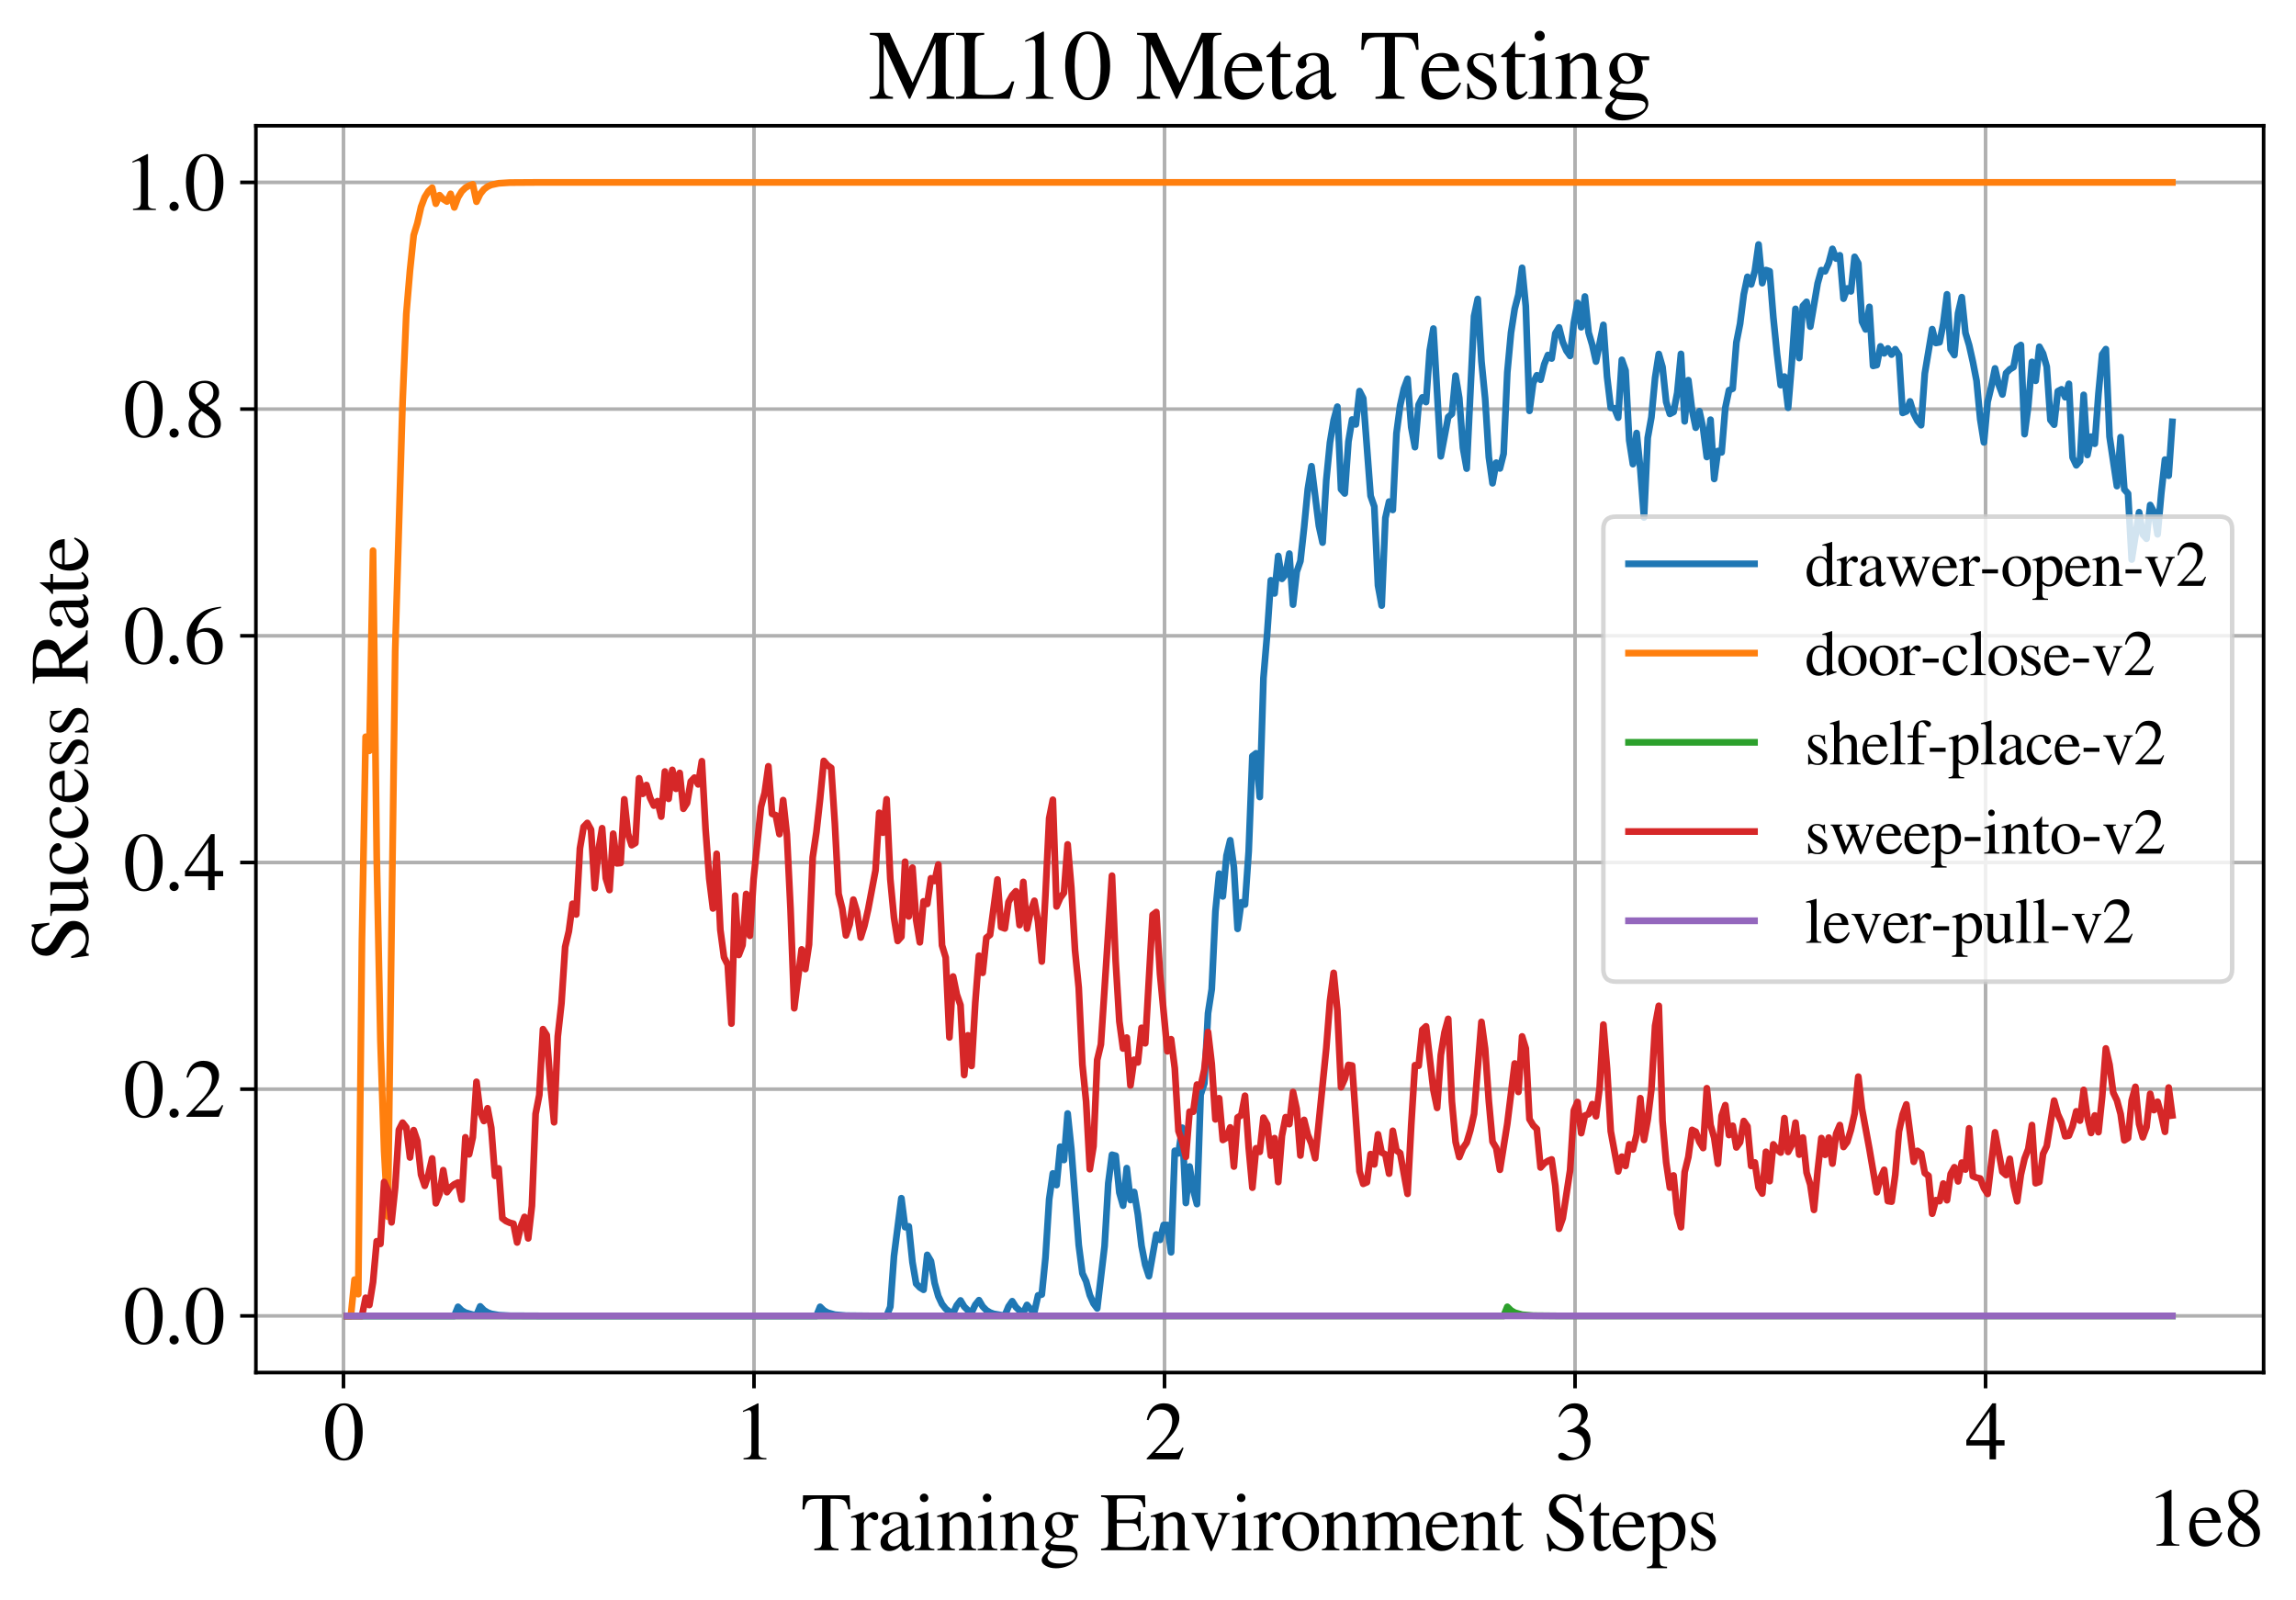 <?xml version="1.0" encoding="utf-8" standalone="no"?>
<!DOCTYPE svg PUBLIC "-//W3C//DTD SVG 1.1//EN"
  "http://www.w3.org/Graphics/SVG/1.1/DTD/svg11.dtd">
<svg xmlns:xlink="http://www.w3.org/1999/xlink" width="510.5pt" height="355.769pt" viewBox="0 0 510.5 355.769" xmlns="http://www.w3.org/2000/svg" version="1.1">
 <defs>
  <style type="text/css">*{stroke-linejoin: round; stroke-linecap: butt}</style>
 </defs>
 <g id="figure_1">
  <g id="patch_1">
   <path d="M 0 355.769 
L 510.5 355.769 
L 510.5 0 
L 0 0 
z
" style="fill: #ffffff"/>
  </g>
  <g id="axes_1">
   <g id="patch_2">
    <path d="M 56.9 305.152 
L 503.3 305.152 
L 503.3 27.952 
L 56.9 27.952 
z
" style="fill: #ffffff"/>
   </g>
   <g id="matplotlib.axis_1">
    <g id="xtick_1">
     <g id="line2d_1">
      <path d="M 76.369 305.152 
L 76.369 27.952 
" clip-path="url(#pf0a6e6773b)" style="fill: none; stroke: #b0b0b0; stroke-width: 0.8; stroke-linecap: square"/>
     </g>
     <g id="line2d_2">
      <defs>
       <path id="m7057f38f71" d="M 0 0 
L 0 3.5 
" style="stroke: #000000; stroke-width: 0.8"/>
      </defs>
      <g>
       <use xlink:href="#m7057f38f71" x="76.369" y="305.152" style="stroke: #000000; stroke-width: 0.8"/>
      </g>
     </g>
     <g id="text_1">
      <!-- 0 -->
      <g transform="translate(71.869 324.446)scale(0.18 -0.18)">
       <defs>
        <path id="STIXGeneral-Regular-30" d="M 3046 2112 
Q 3046 1683 2963 1302 
Q 2880 922 2717 602 
Q 2554 282 2266 96 
Q 1978 -90 1600 -90 
Q 1210 -90 915 108 
Q 621 307 461 640 
Q 301 973 227 1350 
Q 154 1728 154 2150 
Q 154 2746 301 3222 
Q 448 3699 790 4012 
Q 1133 4326 1626 4326 
Q 2253 4326 2649 3712 
Q 3046 3098 3046 2112 
z
M 2432 2080 
Q 2432 3091 2217 3625 
Q 2003 4160 1587 4160 
Q 1190 4160 979 3622 
Q 768 3085 768 2106 
Q 768 1120 979 598 
Q 1190 77 1600 77 
Q 2003 77 2217 598 
Q 2432 1120 2432 2080 
z
" transform="scale(0.016)"/>
       </defs>
       <use xlink:href="#STIXGeneral-Regular-30"/>
      </g>
     </g>
    </g>
    <g id="xtick_2">
     <g id="line2d_3">
      <path d="M 167.647 305.152 
L 167.647 27.952 
" clip-path="url(#pf0a6e6773b)" style="fill: none; stroke: #b0b0b0; stroke-width: 0.8; stroke-linecap: square"/>
     </g>
     <g id="line2d_4">
      <g>
       <use xlink:href="#m7057f38f71" x="167.647" y="305.152" style="stroke: #000000; stroke-width: 0.8"/>
      </g>
     </g>
     <g id="text_2">
      <!-- 1 -->
      <g transform="translate(163.147 324.446)scale(0.18 -0.18)">
       <defs>
        <path id="STIXGeneral-Regular-31" d="M 2522 0 
L 755 0 
L 755 96 
Q 1107 115 1235 227 
Q 1363 339 1363 608 
L 1363 3482 
Q 1363 3795 1171 3795 
Q 1082 3795 883 3718 
L 710 3654 
L 710 3744 
L 1856 4326 
L 1914 4307 
L 1914 486 
Q 1914 275 2042 185 
Q 2170 96 2522 96 
L 2522 0 
z
" transform="scale(0.016)"/>
       </defs>
       <use xlink:href="#STIXGeneral-Regular-31"/>
      </g>
     </g>
    </g>
    <g id="xtick_3">
     <g id="line2d_5">
      <path d="M 258.924 305.152 
L 258.924 27.952 
" clip-path="url(#pf0a6e6773b)" style="fill: none; stroke: #b0b0b0; stroke-width: 0.8; stroke-linecap: square"/>
     </g>
     <g id="line2d_6">
      <g>
       <use xlink:href="#m7057f38f71" x="258.924" y="305.152" style="stroke: #000000; stroke-width: 0.8"/>
      </g>
     </g>
     <g id="text_3">
      <!-- 2 -->
      <g transform="translate(254.424 324.446)scale(0.18 -0.18)">
       <defs>
        <path id="STIXGeneral-Regular-32" d="M 3034 877 
L 2688 0 
L 186 0 
L 186 77 
L 1325 1286 
Q 1773 1754 1965 2144 
Q 2157 2534 2157 2950 
Q 2157 3379 1920 3616 
Q 1683 3853 1267 3853 
Q 922 3853 720 3673 
Q 518 3494 326 3021 
L 192 3053 
Q 301 3648 630 3987 
Q 960 4326 1523 4326 
Q 2054 4326 2380 4006 
Q 2707 3686 2707 3200 
Q 2707 2477 1888 1613 
L 832 486 
L 2330 486 
Q 2541 486 2665 569 
Q 2790 653 2944 915 
L 3034 877 
z
" transform="scale(0.016)"/>
       </defs>
       <use xlink:href="#STIXGeneral-Regular-32"/>
      </g>
     </g>
    </g>
    <g id="xtick_4">
     <g id="line2d_7">
      <path d="M 350.201 305.152 
L 350.201 27.952 
" clip-path="url(#pf0a6e6773b)" style="fill: none; stroke: #b0b0b0; stroke-width: 0.8; stroke-linecap: square"/>
     </g>
     <g id="line2d_8">
      <g>
       <use xlink:href="#m7057f38f71" x="350.201" y="305.152" style="stroke: #000000; stroke-width: 0.8"/>
      </g>
     </g>
     <g id="text_4">
      <!-- 3 -->
      <g transform="translate(345.701 324.446)scale(0.18 -0.18)">
       <defs>
        <path id="STIXGeneral-Regular-33" d="M 390 3264 
L 288 3290 
Q 435 3770 748 4048 
Q 1062 4326 1542 4326 
Q 1990 4326 2265 4083 
Q 2541 3840 2541 3450 
Q 2541 2925 1946 2566 
Q 2298 2413 2477 2227 
Q 2758 1914 2758 1402 
Q 2758 890 2464 506 
Q 2246 211 1840 60 
Q 1434 -90 979 -90 
Q 262 -90 262 275 
Q 262 378 339 442 
Q 416 506 525 506 
Q 685 506 915 339 
Q 1197 141 1466 141 
Q 1818 141 2058 425 
Q 2298 710 2298 1120 
Q 2298 1856 1632 2048 
Q 1434 2112 979 2112 
L 979 2202 
Q 1338 2323 1517 2432 
Q 2035 2726 2035 3290 
Q 2035 3610 1852 3776 
Q 1670 3942 1344 3942 
Q 768 3942 390 3264 
z
" transform="scale(0.016)"/>
       </defs>
       <use xlink:href="#STIXGeneral-Regular-33"/>
      </g>
     </g>
    </g>
    <g id="xtick_5">
     <g id="line2d_9">
      <path d="M 441.478 305.152 
L 441.478 27.952 
" clip-path="url(#pf0a6e6773b)" style="fill: none; stroke: #b0b0b0; stroke-width: 0.8; stroke-linecap: square"/>
     </g>
     <g id="line2d_10">
      <g>
       <use xlink:href="#m7057f38f71" x="441.478" y="305.152" style="stroke: #000000; stroke-width: 0.8"/>
      </g>
     </g>
     <g id="text_5">
      <!-- 4 -->
      <g transform="translate(436.978 324.446)scale(0.18 -0.18)">
       <defs>
        <path id="STIXGeneral-Regular-34" d="M 3027 1069 
L 2368 1069 
L 2368 0 
L 1869 0 
L 1869 1069 
L 77 1069 
L 77 1478 
L 2086 4326 
L 2368 4326 
L 2368 1478 
L 3027 1478 
L 3027 1069 
z
M 1869 1478 
L 1869 3674 
L 333 1478 
L 1869 1478 
z
" transform="scale(0.016)"/>
       </defs>
       <use xlink:href="#STIXGeneral-Regular-34"/>
      </g>
     </g>
    </g>
    <g id="text_6">
     <!-- Training Environment Steps -->
     <g transform="translate(178.105 344.646)scale(0.18 -0.18)">
      <defs>
       <path id="STIXGeneral-Regular-54" d="M 3795 3149 
L 3642 3149 
Q 3539 3674 3353 3821 
Q 3168 3968 2656 3968 
L 2278 3968 
L 2278 710 
Q 2278 346 2387 243 
Q 2496 141 2893 122 
L 2893 0 
L 1024 0 
L 1024 122 
Q 1427 147 1526 256 
Q 1626 365 1626 787 
L 1626 3968 
L 1242 3968 
Q 723 3968 540 3817 
Q 358 3667 262 3149 
L 109 3149 
L 154 4237 
L 3750 4237 
L 3795 3149 
z
" transform="scale(0.016)"/>
       <path id="STIXGeneral-Regular-72" d="M 1024 2931 
L 1024 2342 
Q 1267 2688 1430 2816 
Q 1594 2944 1792 2944 
Q 1958 2944 2051 2854 
Q 2144 2765 2144 2605 
Q 2144 2470 2077 2393 
Q 2010 2317 1894 2317 
Q 1773 2317 1638 2445 
Q 1536 2541 1472 2541 
Q 1338 2541 1181 2355 
Q 1024 2170 1024 2016 
L 1024 576 
Q 1024 301 1133 205 
Q 1242 109 1568 96 
L 1568 0 
L 32 0 
L 32 96 
Q 339 154 412 224 
Q 486 294 486 538 
L 486 2138 
Q 486 2349 438 2435 
Q 390 2522 269 2522 
Q 166 2522 45 2496 
L 45 2598 
Q 448 2726 992 2944 
L 1024 2931 
z
" transform="scale(0.016)"/>
       <path id="STIXGeneral-Regular-61" d="M 2829 422 
L 2829 243 
Q 2586 -64 2253 -64 
Q 1888 -64 1843 403 
L 1837 403 
Q 1427 -64 909 -64 
Q 608 -64 422 112 
Q 237 288 237 602 
Q 237 1050 685 1350 
Q 992 1555 1837 1869 
L 1837 2214 
Q 1837 2502 1699 2646 
Q 1562 2790 1338 2790 
Q 1146 2790 1018 2697 
Q 890 2605 890 2477 
Q 890 2419 909 2348 
Q 928 2278 928 2208 
Q 928 2112 841 2029 
Q 755 1946 634 1946 
Q 525 1946 441 2029 
Q 358 2112 358 2240 
Q 358 2547 685 2752 
Q 986 2944 1421 2944 
Q 1939 2944 2176 2656 
Q 2291 2522 2323 2384 
Q 2355 2246 2355 1946 
L 2355 723 
Q 2355 301 2554 301 
Q 2682 301 2829 422 
z
M 1837 813 
L 1837 1715 
Q 1248 1510 1018 1293 
Q 800 1094 800 800 
Q 800 557 921 432 
Q 1043 307 1242 307 
Q 1453 307 1613 410 
Q 1747 506 1792 589 
Q 1837 672 1837 813 
z
" transform="scale(0.016)"/>
       <path id="STIXGeneral-Regular-69" d="M 1152 4045 
Q 1152 3904 1056 3811 
Q 960 3718 819 3718 
Q 685 3718 592 3811 
Q 499 3904 499 4045 
Q 499 4179 595 4275 
Q 691 4371 826 4371 
Q 966 4371 1059 4275 
Q 1152 4179 1152 4045 
z
M 1619 0 
L 102 0 
L 102 96 
Q 435 115 521 211 
Q 608 307 608 666 
L 608 2118 
Q 608 2342 563 2432 
Q 518 2522 397 2522 
Q 243 2522 128 2490 
L 128 2592 
L 1120 2944 
L 1146 2918 
L 1146 672 
Q 1146 314 1226 218 
Q 1306 122 1619 96 
L 1619 0 
z
" transform="scale(0.016)"/>
       <path id="STIXGeneral-Regular-6e" d="M 3104 0 
L 1773 0 
L 1779 96 
Q 2016 115 2096 233 
Q 2176 352 2176 672 
L 2176 1946 
Q 2176 2592 1709 2592 
Q 1549 2592 1408 2515 
Q 1267 2438 1050 2227 
L 1050 461 
Q 1050 269 1136 192 
Q 1222 115 1466 96 
L 1466 0 
L 115 0 
L 115 96 
Q 358 115 435 214 
Q 512 314 512 602 
L 512 2157 
Q 512 2394 467 2483 
Q 422 2573 288 2573 
Q 160 2573 102 2547 
L 102 2656 
Q 550 2784 979 2944 
L 1030 2925 
L 1030 2426 
L 1037 2426 
Q 1491 2944 1958 2944 
Q 2323 2944 2518 2688 
Q 2714 2432 2714 1958 
L 2714 544 
Q 2714 288 2790 205 
Q 2867 122 3104 96 
L 3104 0 
z
" transform="scale(0.016)"/>
       <path id="STIXGeneral-Regular-67" d="M 3008 2483 
L 2477 2483 
Q 2598 2208 2598 1946 
Q 2598 1453 2265 1203 
Q 1933 954 1600 954 
Q 1530 954 1357 973 
L 1235 986 
Q 1107 947 979 812 
Q 851 678 851 582 
Q 851 435 1350 410 
L 2176 371 
Q 2528 358 2739 172 
Q 2950 -13 2950 -314 
Q 2950 -685 2566 -986 
Q 2035 -1395 1286 -1395 
Q 826 -1395 502 -1212 
Q 179 -1030 179 -774 
Q 179 -595 320 -419 
Q 461 -243 806 6 
Q 602 102 534 172 
Q 467 243 467 346 
Q 467 531 762 787 
Q 909 915 1037 1043 
Q 717 1203 579 1401 
Q 442 1600 442 1901 
Q 442 2336 752 2640 
Q 1062 2944 1510 2944 
Q 1766 2944 2022 2848 
L 2163 2797 
Q 2349 2733 2515 2733 
L 3008 2733 
L 3008 2483 
z
M 973 2163 
L 973 2144 
Q 973 1683 1155 1398 
Q 1338 1114 1632 1114 
Q 1850 1114 1978 1270 
Q 2106 1427 2106 1690 
Q 2106 2112 1914 2464 
Q 1754 2765 1446 2765 
Q 1222 2765 1097 2605 
Q 973 2445 973 2163 
z
M 2771 -410 
Q 2771 -230 2595 -163 
Q 2419 -96 1978 -96 
Q 1344 -96 941 -13 
Q 749 -243 688 -348 
Q 627 -454 627 -563 
Q 627 -774 880 -902 
Q 1133 -1030 1555 -1030 
Q 2099 -1030 2435 -860 
Q 2771 -691 2771 -410 
z
" transform="scale(0.016)"/>
       <path id="STIXGeneral-Regular-20" transform="scale(0.016)"/>
       <path id="STIXGeneral-Regular-45" d="M 3821 1082 
L 3526 0 
L 77 0 
L 77 122 
Q 442 147 538 252 
Q 634 358 634 730 
L 634 3520 
Q 634 3878 534 3987 
Q 435 4096 77 4115 
L 77 4237 
L 3469 4237 
L 3494 3322 
L 3334 3322 
Q 3264 3750 3085 3872 
Q 2906 3994 2349 3994 
L 1510 3994 
Q 1370 3994 1328 3952 
Q 1286 3910 1286 3763 
L 1286 2355 
L 2253 2355 
Q 2656 2355 2787 2470 
Q 2918 2586 2976 2970 
L 3123 2970 
L 3123 1472 
L 2976 1472 
Q 2918 1875 2790 1984 
Q 2662 2093 2253 2093 
L 1286 2093 
L 1286 538 
Q 1286 346 1420 291 
Q 1555 237 1933 237 
L 2163 237 
Q 2848 237 3136 403 
Q 3424 570 3642 1082 
L 3821 1082 
z
" transform="scale(0.016)"/>
       <path id="STIXGeneral-Regular-76" d="M 3053 2880 
L 3053 2784 
Q 2906 2771 2835 2688 
Q 2765 2605 2637 2285 
L 1818 230 
Q 1690 -90 1638 -90 
Q 1587 -90 1523 77 
Q 1510 96 1497 141 
Q 1485 186 1472 211 
L 704 2048 
Q 499 2534 403 2652 
Q 307 2771 122 2784 
L 122 2880 
L 1376 2880 
L 1376 2784 
Q 1210 2771 1146 2732 
Q 1082 2694 1082 2611 
Q 1082 2509 1139 2368 
L 1792 730 
L 2426 2387 
Q 2464 2483 2464 2579 
Q 2464 2758 2163 2784 
L 2163 2880 
L 3053 2880 
z
" transform="scale(0.016)"/>
       <path id="STIXGeneral-Regular-6f" d="M 3008 1478 
Q 3008 806 2608 371 
Q 2208 -64 1568 -64 
Q 979 -64 582 368 
Q 186 800 186 1459 
Q 186 2125 582 2534 
Q 979 2944 1626 2944 
Q 2221 2944 2614 2537 
Q 3008 2131 3008 1478 
z
M 2432 1306 
Q 2432 2035 2112 2445 
Q 1856 2765 1504 2765 
Q 1171 2765 966 2493 
Q 762 2221 762 1747 
Q 762 928 1101 435 
Q 1318 115 1677 115 
Q 2029 115 2230 432 
Q 2432 749 2432 1306 
z
" transform="scale(0.016)"/>
       <path id="STIXGeneral-Regular-6d" d="M 4960 0 
L 3565 0 
L 3565 96 
Q 3834 122 3907 208 
Q 3981 294 3981 576 
L 3981 1894 
Q 3981 2278 3869 2444 
Q 3757 2611 3488 2611 
Q 3264 2611 3107 2521 
Q 2950 2432 2803 2221 
L 2803 608 
Q 2803 301 2896 201 
Q 2989 102 3264 96 
L 3264 0 
L 1830 0 
L 1830 96 
Q 2112 115 2189 188 
Q 2266 262 2266 550 
L 2266 1901 
Q 2266 2611 1850 2611 
Q 1670 2611 1468 2531 
Q 1267 2451 1171 2336 
Q 1088 2240 1088 2227 
L 1088 448 
Q 1088 243 1177 176 
Q 1267 109 1523 96 
L 1523 0 
L 102 0 
L 102 96 
Q 371 102 460 195 
Q 550 288 550 563 
L 550 2150 
Q 550 2387 499 2480 
Q 448 2573 326 2573 
Q 230 2573 122 2547 
L 122 2656 
Q 557 2778 1011 2944 
L 1062 2925 
L 1062 2451 
L 1075 2451 
Q 1363 2752 1584 2848 
Q 1805 2944 2054 2944 
Q 2560 2944 2733 2406 
Q 3232 2944 3776 2944 
Q 4518 2944 4518 1792 
L 4518 493 
Q 4518 282 4582 202 
Q 4646 122 4794 109 
L 4960 96 
L 4960 0 
z
" transform="scale(0.016)"/>
       <path id="STIXGeneral-Regular-65" d="M 2611 1050 
L 2714 1005 
Q 2330 -64 1376 -64 
Q 813 -64 486 329 
Q 160 723 160 1389 
Q 160 2074 525 2509 
Q 890 2944 1485 2944 
Q 2061 2944 2374 2502 
Q 2560 2246 2592 1773 
L 621 1773 
Q 646 1370 700 1158 
Q 755 947 915 730 
Q 1184 378 1626 378 
Q 1939 378 2153 531 
Q 2368 685 2611 1050 
z
M 634 1978 
L 1939 1978 
Q 1882 2381 1750 2547 
Q 1619 2714 1312 2714 
Q 1043 2714 864 2525 
Q 685 2336 634 1978 
z
" transform="scale(0.016)"/>
       <path id="STIXGeneral-Regular-74" d="M 1702 493 
L 1786 422 
Q 1478 -64 1011 -64 
Q 448 -64 448 749 
L 448 2675 
L 109 2675 
Q 83 2694 83 2720 
Q 83 2771 192 2842 
Q 435 2982 813 3526 
Q 826 3546 874 3606 
Q 922 3667 941 3706 
Q 986 3706 986 3622 
L 986 2880 
L 1632 2880 
L 1632 2675 
L 986 2675 
L 986 845 
Q 986 538 1062 403 
Q 1139 269 1318 269 
Q 1510 269 1702 493 
z
" transform="scale(0.016)"/>
       <path id="STIXGeneral-Regular-53" d="M 3002 2963 
L 2842 2963 
Q 2733 3360 2579 3565 
Q 2189 4064 1651 4064 
Q 1357 4064 1181 3894 
Q 1005 3725 1005 3456 
Q 1005 3328 1069 3206 
Q 1133 3085 1206 2998 
Q 1280 2912 1465 2784 
Q 1651 2656 1766 2589 
Q 1882 2522 2150 2362 
Q 2669 2061 2905 1763 
Q 3142 1466 3142 1107 
Q 3142 576 2771 243 
Q 2400 -90 1837 -90 
Q 1421 -90 1082 58 
Q 915 128 781 128 
Q 704 128 653 70 
Q 602 13 602 -83 
L 461 -83 
L 275 1274 
L 416 1274 
Q 845 141 1734 141 
Q 2074 141 2285 342 
Q 2496 544 2496 858 
Q 2496 1158 2310 1363 
Q 2003 1696 1235 2106 
Q 454 2522 454 3206 
Q 454 3718 768 4022 
Q 1082 4326 1568 4326 
Q 1907 4326 2240 4186 
Q 2413 4109 2522 4109 
Q 2688 4109 2726 4326 
L 2861 4326 
L 3002 2963 
z
" transform="scale(0.016)"/>
       <path id="STIXGeneral-Regular-70" d="M 1018 2931 
L 1018 2438 
Q 1421 2944 1939 2944 
Q 2406 2944 2707 2560 
Q 3008 2176 3008 1581 
Q 3008 883 2621 409 
Q 2234 -64 1664 -64 
Q 1466 -64 1328 -6 
Q 1190 51 1018 211 
L 1018 -794 
Q 1018 -1094 1120 -1180 
Q 1222 -1267 1581 -1274 
L 1581 -1389 
L 32 -1389 
L 32 -1280 
Q 314 -1254 397 -1171 
Q 480 -1088 480 -838 
L 480 2157 
Q 480 2381 429 2451 
Q 378 2522 218 2522 
Q 115 2522 58 2515 
L 58 2618 
Q 506 2752 979 2944 
L 1018 2931 
z
M 1018 2138 
L 1018 563 
Q 1018 422 1238 281 
Q 1459 141 1683 141 
Q 2029 141 2243 467 
Q 2458 794 2458 1325 
Q 2458 1888 2243 2224 
Q 2029 2560 1670 2560 
Q 1446 2560 1232 2419 
Q 1018 2278 1018 2138 
z
" transform="scale(0.016)"/>
       <path id="STIXGeneral-Regular-73" d="M 998 1926 
L 1664 1523 
Q 1984 1331 2105 1164 
Q 2227 998 2227 736 
Q 2227 416 1961 176 
Q 1696 -64 1331 -64 
Q 1030 -64 864 -6 
Q 691 51 570 51 
Q 461 51 416 -26 
L 333 -26 
L 333 979 
L 435 979 
Q 538 512 730 294 
Q 922 77 1248 77 
Q 1485 77 1632 211 
Q 1779 346 1779 550 
Q 1779 845 1440 1030 
L 1094 1222 
Q 326 1651 326 2150 
Q 326 2522 566 2730 
Q 806 2938 1210 2938 
Q 1491 2938 1638 2867 
Q 1754 2816 1818 2816 
Q 1862 2816 1920 2880 
L 1990 2880 
L 2022 2010 
L 1926 2010 
Q 1818 2445 1654 2621 
Q 1491 2797 1203 2797 
Q 986 2797 854 2688 
Q 723 2579 723 2362 
Q 723 2253 796 2128 
Q 870 2003 998 1926 
z
" transform="scale(0.016)"/>
      </defs>
      <use xlink:href="#STIXGeneral-Regular-54"/>
      <use xlink:href="#STIXGeneral-Regular-72" x="61.1"/>
      <use xlink:href="#STIXGeneral-Regular-61" x="94.4"/>
      <use xlink:href="#STIXGeneral-Regular-69" x="138.8"/>
      <use xlink:href="#STIXGeneral-Regular-6e" x="166.6"/>
      <use xlink:href="#STIXGeneral-Regular-69" x="216.6"/>
      <use xlink:href="#STIXGeneral-Regular-6e" x="244.4"/>
      <use xlink:href="#STIXGeneral-Regular-67" x="294.4"/>
      <use xlink:href="#STIXGeneral-Regular-20" x="344.4"/>
      <use xlink:href="#STIXGeneral-Regular-45" x="369.4"/>
      <use xlink:href="#STIXGeneral-Regular-6e" x="430.5"/>
      <use xlink:href="#STIXGeneral-Regular-76" x="480.5"/>
      <use xlink:href="#STIXGeneral-Regular-69" x="530.5"/>
      <use xlink:href="#STIXGeneral-Regular-72" x="558.3"/>
      <use xlink:href="#STIXGeneral-Regular-6f" x="591.6"/>
      <use xlink:href="#STIXGeneral-Regular-6e" x="641.6"/>
      <use xlink:href="#STIXGeneral-Regular-6d" x="691.6"/>
      <use xlink:href="#STIXGeneral-Regular-65" x="769.4"/>
      <use xlink:href="#STIXGeneral-Regular-6e" x="813.8"/>
      <use xlink:href="#STIXGeneral-Regular-74" x="863.8"/>
      <use xlink:href="#STIXGeneral-Regular-20" x="891.6"/>
      <use xlink:href="#STIXGeneral-Regular-53" x="916.6"/>
      <use xlink:href="#STIXGeneral-Regular-74" x="972.2"/>
      <use xlink:href="#STIXGeneral-Regular-65" x="1000"/>
      <use xlink:href="#STIXGeneral-Regular-70" x="1044.4"/>
      <use xlink:href="#STIXGeneral-Regular-73" x="1094.4"/>
     </g>
    </g>
    <g id="text_7">
     <!-- 1e8 -->
     <g transform="translate(477.307 343.646)scale(0.18 -0.18)">
      <defs>
       <path id="STIXGeneral-Regular-38" d="M 2848 992 
Q 2848 499 2505 204 
Q 2163 -90 1587 -90 
Q 1050 -90 704 204 
Q 358 499 358 954 
Q 358 1293 524 1533 
Q 691 1773 1190 2125 
Q 710 2522 553 2765 
Q 397 3008 397 3328 
Q 397 3782 745 4054 
Q 1094 4326 1638 4326 
Q 2106 4326 2410 4060 
Q 2714 3795 2714 3411 
Q 2714 3059 2531 2848 
Q 2349 2637 1856 2374 
Q 2432 1990 2640 1689 
Q 2848 1389 2848 992 
z
M 2272 3411 
Q 2272 3744 2086 3945 
Q 1901 4147 1574 4147 
Q 1248 4147 1059 3977 
Q 870 3808 870 3513 
Q 870 3219 1059 2979 
Q 1248 2739 1670 2490 
Q 1997 2682 2134 2896 
Q 2272 3110 2272 3411 
z
M 1734 1741 
L 1357 1997 
Q 1075 1766 960 1545 
Q 845 1325 845 1011 
Q 845 576 1065 333 
Q 1286 90 1658 90 
Q 1971 90 2166 285 
Q 2362 480 2362 794 
Q 2362 1082 2214 1299 
Q 2067 1517 1734 1741 
z
" transform="scale(0.016)"/>
      </defs>
      <use xlink:href="#STIXGeneral-Regular-31"/>
      <use xlink:href="#STIXGeneral-Regular-65" x="50"/>
      <use xlink:href="#STIXGeneral-Regular-38" x="94.4"/>
     </g>
    </g>
   </g>
   <g id="matplotlib.axis_2">
    <g id="ytick_1">
     <g id="line2d_11">
      <path d="M 56.9 292.552 
L 503.3 292.552 
" clip-path="url(#pf0a6e6773b)" style="fill: none; stroke: #b0b0b0; stroke-width: 0.8; stroke-linecap: square"/>
     </g>
     <g id="line2d_12">
      <defs>
       <path id="md80bd98426" d="M 0 0 
L -3.5 0 
" style="stroke: #000000; stroke-width: 0.8"/>
      </defs>
      <g>
       <use xlink:href="#md80bd98426" x="56.9" y="292.552" style="stroke: #000000; stroke-width: 0.8"/>
      </g>
     </g>
     <g id="text_8">
      <!-- 0.0 -->
      <g transform="translate(27.4 298.699)scale(0.18 -0.18)">
       <defs>
        <path id="STIXGeneral-Regular-2e" d="M 1158 275 
Q 1158 134 1052 32 
Q 947 -70 800 -70 
Q 653 -70 550 32 
Q 448 134 448 281 
Q 448 429 553 534 
Q 659 640 806 640 
Q 947 640 1052 531 
Q 1158 422 1158 275 
z
" transform="scale(0.016)"/>
       </defs>
       <use xlink:href="#STIXGeneral-Regular-30"/>
       <use xlink:href="#STIXGeneral-Regular-2e" x="50"/>
       <use xlink:href="#STIXGeneral-Regular-30" x="75"/>
      </g>
     </g>
    </g>
    <g id="ytick_2">
     <g id="line2d_13">
      <path d="M 56.9 242.152 
L 503.3 242.152 
" clip-path="url(#pf0a6e6773b)" style="fill: none; stroke: #b0b0b0; stroke-width: 0.8; stroke-linecap: square"/>
     </g>
     <g id="line2d_14">
      <g>
       <use xlink:href="#md80bd98426" x="56.9" y="242.152" style="stroke: #000000; stroke-width: 0.8"/>
      </g>
     </g>
     <g id="text_9">
      <!-- 0.2 -->
      <g transform="translate(27.4 248.299)scale(0.18 -0.18)">
       <use xlink:href="#STIXGeneral-Regular-30"/>
       <use xlink:href="#STIXGeneral-Regular-2e" x="50"/>
       <use xlink:href="#STIXGeneral-Regular-32" x="75"/>
      </g>
     </g>
    </g>
    <g id="ytick_3">
     <g id="line2d_15">
      <path d="M 56.9 191.752 
L 503.3 191.752 
" clip-path="url(#pf0a6e6773b)" style="fill: none; stroke: #b0b0b0; stroke-width: 0.8; stroke-linecap: square"/>
     </g>
     <g id="line2d_16">
      <g>
       <use xlink:href="#md80bd98426" x="56.9" y="191.752" style="stroke: #000000; stroke-width: 0.8"/>
      </g>
     </g>
     <g id="text_10">
      <!-- 0.4 -->
      <g transform="translate(27.4 197.899)scale(0.18 -0.18)">
       <use xlink:href="#STIXGeneral-Regular-30"/>
       <use xlink:href="#STIXGeneral-Regular-2e" x="50"/>
       <use xlink:href="#STIXGeneral-Regular-34" x="75"/>
      </g>
     </g>
    </g>
    <g id="ytick_4">
     <g id="line2d_17">
      <path d="M 56.9 141.352 
L 503.3 141.352 
" clip-path="url(#pf0a6e6773b)" style="fill: none; stroke: #b0b0b0; stroke-width: 0.8; stroke-linecap: square"/>
     </g>
     <g id="line2d_18">
      <g>
       <use xlink:href="#md80bd98426" x="56.9" y="141.352" style="stroke: #000000; stroke-width: 0.8"/>
      </g>
     </g>
     <g id="text_11">
      <!-- 0.6 -->
      <g transform="translate(27.4 147.499)scale(0.18 -0.18)">
       <defs>
        <path id="STIXGeneral-Regular-36" d="M 2854 4378 
L 2867 4275 
Q 2112 4154 1606 3664 
Q 1101 3174 973 2451 
Q 1344 2739 1786 2739 
Q 2349 2739 2672 2380 
Q 2995 2022 2995 1402 
Q 2995 774 2669 378 
Q 2291 -90 1651 -90 
Q 870 -90 518 557 
Q 218 1107 218 1786 
Q 218 2835 915 3552 
Q 1312 3962 1731 4131 
Q 2150 4301 2854 4378 
z
M 2419 1203 
Q 2419 2445 1555 2445 
Q 1235 2445 1024 2275 
Q 813 2106 813 1702 
Q 813 954 1046 522 
Q 1280 90 1722 90 
Q 2061 90 2240 394 
Q 2419 698 2419 1203 
z
" transform="scale(0.016)"/>
       </defs>
       <use xlink:href="#STIXGeneral-Regular-30"/>
       <use xlink:href="#STIXGeneral-Regular-2e" x="50"/>
       <use xlink:href="#STIXGeneral-Regular-36" x="75"/>
      </g>
     </g>
    </g>
    <g id="ytick_5">
     <g id="line2d_19">
      <path d="M 56.9 90.952 
L 503.3 90.952 
" clip-path="url(#pf0a6e6773b)" style="fill: none; stroke: #b0b0b0; stroke-width: 0.8; stroke-linecap: square"/>
     </g>
     <g id="line2d_20">
      <g>
       <use xlink:href="#md80bd98426" x="56.9" y="90.952" style="stroke: #000000; stroke-width: 0.8"/>
      </g>
     </g>
     <g id="text_12">
      <!-- 0.8 -->
      <g transform="translate(27.4 97.099)scale(0.18 -0.18)">
       <use xlink:href="#STIXGeneral-Regular-30"/>
       <use xlink:href="#STIXGeneral-Regular-2e" x="50"/>
       <use xlink:href="#STIXGeneral-Regular-38" x="75"/>
      </g>
     </g>
    </g>
    <g id="ytick_6">
     <g id="line2d_21">
      <path d="M 56.9 40.552 
L 503.3 40.552 
" clip-path="url(#pf0a6e6773b)" style="fill: none; stroke: #b0b0b0; stroke-width: 0.8; stroke-linecap: square"/>
     </g>
     <g id="line2d_22">
      <g>
       <use xlink:href="#md80bd98426" x="56.9" y="40.552" style="stroke: #000000; stroke-width: 0.8"/>
      </g>
     </g>
     <g id="text_13">
      <!-- 1.0 -->
      <g transform="translate(27.4 46.699)scale(0.18 -0.18)">
       <use xlink:href="#STIXGeneral-Regular-31"/>
       <use xlink:href="#STIXGeneral-Regular-2e" x="50"/>
       <use xlink:href="#STIXGeneral-Regular-30" x="75"/>
      </g>
     </g>
    </g>
    <g id="text_14">
     <!-- Success Rate -->
     <g transform="translate(19.493 213.797)rotate(-90)scale(0.18 -0.18)">
      <defs>
       <path id="STIXGeneral-Regular-75" d="M 3072 320 
L 3072 230 
Q 2573 96 2195 -58 
L 2163 -38 
L 2163 486 
L 2150 486 
Q 1747 -64 1235 -64 
Q 870 -64 662 160 
Q 454 384 454 755 
L 454 2362 
Q 454 2598 371 2688 
Q 288 2778 58 2790 
L 58 2880 
L 992 2880 
L 992 813 
Q 992 595 1123 451 
Q 1254 307 1446 307 
Q 1760 307 1984 506 
Q 2067 582 2099 649 
Q 2131 717 2131 877 
L 2131 2355 
Q 2131 2605 2041 2678 
Q 1952 2752 1658 2771 
L 1658 2880 
L 2669 2880 
L 2669 685 
Q 2669 461 2742 390 
Q 2816 320 3034 320 
L 3072 320 
z
" transform="scale(0.016)"/>
       <path id="STIXGeneral-Regular-63" d="M 2547 998 
L 2637 941 
Q 2362 403 2112 205 
Q 1786 -64 1376 -64 
Q 845 -64 502 336 
Q 160 736 160 1357 
Q 160 2170 698 2618 
Q 1094 2944 1562 2944 
Q 1965 2944 2256 2749 
Q 2547 2554 2547 2285 
Q 2547 2176 2457 2096 
Q 2368 2016 2246 2016 
Q 2022 2016 1939 2310 
L 1901 2451 
Q 1850 2630 1773 2694 
Q 1696 2758 1523 2758 
Q 1133 2758 893 2451 
Q 653 2144 653 1645 
Q 653 1094 928 745 
Q 1203 397 1645 397 
Q 1920 397 2118 528 
Q 2317 659 2547 998 
z
" transform="scale(0.016)"/>
       <path id="STIXGeneral-Regular-52" d="M 4224 0 
L 3187 0 
L 1664 1971 
L 1306 1958 
L 1306 717 
Q 1306 352 1405 249 
Q 1504 147 1875 122 
L 1875 0 
L 109 0 
L 109 122 
Q 474 154 563 262 
Q 653 371 653 794 
L 653 3526 
Q 653 3885 563 3987 
Q 474 4090 109 4115 
L 109 4237 
L 1850 4237 
Q 2726 4237 3187 3859 
Q 3501 3603 3501 3091 
Q 3501 2221 2342 2042 
L 3622 422 
Q 3757 256 3878 198 
Q 4000 141 4224 122 
L 4224 0 
z
M 1306 3731 
L 1306 2195 
Q 1766 2202 1990 2246 
Q 2214 2291 2438 2413 
Q 2803 2618 2803 3142 
Q 2803 4000 1632 4000 
Q 1459 4000 1382 3945 
Q 1306 3891 1306 3731 
z
" transform="scale(0.016)"/>
      </defs>
      <use xlink:href="#STIXGeneral-Regular-53"/>
      <use xlink:href="#STIXGeneral-Regular-75" x="55.6"/>
      <use xlink:href="#STIXGeneral-Regular-63" x="105.6"/>
      <use xlink:href="#STIXGeneral-Regular-63" x="150"/>
      <use xlink:href="#STIXGeneral-Regular-65" x="194.4"/>
      <use xlink:href="#STIXGeneral-Regular-73" x="238.8"/>
      <use xlink:href="#STIXGeneral-Regular-73" x="277.7"/>
      <use xlink:href="#STIXGeneral-Regular-20" x="316.6"/>
      <use xlink:href="#STIXGeneral-Regular-52" x="341.6"/>
      <use xlink:href="#STIXGeneral-Regular-61" x="408.3"/>
      <use xlink:href="#STIXGeneral-Regular-74" x="452.7"/>
      <use xlink:href="#STIXGeneral-Regular-65" x="480.5"/>
     </g>
    </g>
   </g>
   <g id="line2d_23">
    <path d="M 77.191 292.552 
L 101.014 292.552 
L 101.836 290.536 
L 102.657 291.343 
L 103.479 291.826 
L 105.122 292.291 
L 105.943 292.395 
L 106.765 290.442 
L 107.586 291.286 
L 108.408 291.793 
L 109.229 292.096 
L 110.872 292.388 
L 113.337 292.517 
L 121.552 292.552 
L 181.521 292.552 
L 182.342 290.536 
L 183.164 291.343 
L 183.985 291.826 
L 185.628 292.291 
L 188.093 292.496 
L 193.843 292.551 
L 197.129 292.552 
L 197.951 290.536 
L 198.772 279.246 
L 200.415 266.392 
L 201.237 272.824 
L 202.058 272.651 
L 202.88 280.612 
L 203.701 285.388 
L 204.523 286.238 
L 205.344 286.747 
L 206.166 278.989 
L 206.987 280.382 
L 207.809 285.25 
L 208.63 288.171 
L 209.451 289.923 
L 210.273 290.975 
L 211.094 291.606 
L 211.916 291.984 
L 212.737 290.195 
L 213.559 289.122 
L 214.38 290.494 
L 215.202 291.317 
L 216.023 291.811 
L 216.845 290.092 
L 217.666 289.06 
L 218.488 290.457 
L 219.309 291.295 
L 220.131 291.798 
L 220.952 292.1 
L 222.595 292.389 
L 223.417 292.454 
L 224.238 290.477 
L 225.06 289.291 
L 225.881 290.596 
L 226.703 291.378 
L 227.524 291.848 
L 228.346 290.114 
L 229.167 291.089 
L 229.989 291.674 
L 230.81 287.993 
L 231.632 287.801 
L 232.453 279.621 
L 233.275 266.65 
L 234.096 260.883 
L 234.918 263.47 
L 235.739 254.943 
L 236.561 257.891 
L 237.382 247.563 
L 238.204 255.479 
L 239.847 276.787 
L 240.668 283.093 
L 241.49 284.861 
L 242.311 287.937 
L 243.133 289.783 
L 243.954 290.891 
L 245.597 277.036 
L 246.419 263.082 
L 247.24 256.726 
L 248.062 256.945 
L 248.883 265.14 
L 249.705 268.041 
L 250.526 259.701 
L 251.348 266.794 
L 252.169 265.001 
L 252.991 269.973 
L 253.812 276.989 
L 254.634 281.198 
L 255.455 283.724 
L 257.098 274.456 
L 257.92 275.646 
L 258.741 272.329 
L 259.563 272.354 
L 260.384 278.417 
L 261.206 255.847 
L 262.027 256.417 
L 262.849 250.711 
L 263.67 267.448 
L 264.492 259.345 
L 265.313 264.564 
L 266.135 267.695 
L 266.956 243.366 
L 267.778 240.864 
L 268.599 225.252 
L 269.421 219.916 
L 270.242 202.602 
L 271.064 194.23 
L 271.885 199.287 
L 272.707 190.225 
L 273.528 186.804 
L 274.35 192.815 
L 275.171 206.502 
L 275.993 200.602 
L 276.814 201.094 
L 277.636 189.293 
L 278.457 168.101 
L 279.279 167.481 
L 280.1 177.19 
L 280.921 150.759 
L 281.743 140.948 
L 282.564 129.014 
L 283.386 131.933 
L 284.207 123.605 
L 285.029 128.688 
L 285.85 127.705 
L 286.672 123.084 
L 287.493 134.423 
L 288.315 127.115 
L 289.136 124.746 
L 289.958 117.276 
L 290.779 108.763 
L 291.601 103.654 
L 293.244 116.895 
L 294.065 120.63 
L 294.887 106.743 
L 295.708 98.41 
L 296.53 93.411 
L 297.351 90.412 
L 298.173 108.772 
L 298.994 109.708 
L 299.816 98.174 
L 300.637 93.269 
L 301.459 94.358 
L 302.28 86.948 
L 303.102 88.55 
L 304.745 110.247 
L 305.566 112.609 
L 306.388 130.154 
L 307.209 134.633 
L 308.031 115.145 
L 308.852 111.516 
L 309.674 113.37 
L 310.495 96.339 
L 311.317 90.152 
L 312.138 86.44 
L 312.96 84.213 
L 313.781 94.973 
L 314.603 99.412 
L 315.424 89.98 
L 316.246 88.353 
L 317.067 89.393 
L 317.889 77.92 
L 318.71 73.053 
L 320.353 101.443 
L 321.996 92.713 
L 322.818 92.009 
L 323.639 83.522 
L 324.461 88.51 
L 325.282 99.567 
L 326.104 104.185 
L 327.747 70.314 
L 328.568 66.473 
L 329.39 80.297 
L 330.211 88.591 
L 331.033 101.631 
L 331.854 107.44 
L 332.676 102.861 
L 333.497 104.145 
L 334.319 100.884 
L 335.14 82.799 
L 335.962 73.964 
L 336.783 68.663 
L 337.605 65.483 
L 338.426 59.543 
L 339.248 68.074 
L 340.069 91.338 
L 340.891 85.135 
L 341.712 83.43 
L 342.534 84.423 
L 343.355 80.987 
L 344.177 78.925 
L 344.998 79.704 
L 345.82 74.123 
L 346.641 72.791 
L 347.463 76.023 
L 348.284 77.963 
L 349.106 79.127 
L 349.927 71.761 
L 350.749 67.341 
L 351.57 72.754 
L 352.391 65.921 
L 353.213 73.917 
L 354.034 76.699 
L 354.856 80.384 
L 356.499 72.229 
L 357.32 83.75 
L 358.142 90.663 
L 358.963 90.779 
L 359.785 92.864 
L 360.606 80.003 
L 361.428 82.367 
L 362.249 97.897 
L 363.071 103.183 
L 363.892 96.275 
L 364.714 104.226 
L 365.535 115.044 
L 366.357 97.343 
L 367.178 92.771 
L 368 83.979 
L 368.821 78.704 
L 369.643 81.588 
L 370.464 89.365 
L 371.286 92.016 
L 372.107 91.59 
L 372.929 87.303 
L 373.75 78.683 
L 374.572 93.67 
L 375.393 84.519 
L 376.215 91.124 
L 377.036 95.087 
L 377.858 91.417 
L 378.679 95.263 
L 379.501 101.603 
L 380.322 93.311 
L 381.144 106.479 
L 381.965 100.268 
L 382.787 100.574 
L 383.608 90.677 
L 384.43 86.755 
L 385.251 86.418 
L 386.073 76.136 
L 386.894 71.982 
L 387.716 65.458 
L 388.537 61.544 
L 389.359 63.227 
L 390.18 60.205 
L 391.002 54.36 
L 391.823 62.949 
L 392.645 60.038 
L 393.466 60.308 
L 394.288 70.549 
L 395.109 78.711 
L 395.931 85.623 
L 396.752 83.723 
L 397.574 90.647 
L 398.395 80.689 
L 399.217 68.666 
L 400.038 79.597 
L 400.86 68.011 
L 401.681 67.107 
L 402.503 72.613 
L 404.146 62.981 
L 404.967 60.057 
L 405.789 60.319 
L 406.61 58.46 
L 407.432 55.329 
L 408.253 57.482 
L 409.075 56.758 
L 409.896 66.404 
L 410.718 64.127 
L 411.539 64.777 
L 412.361 57.103 
L 413.182 58.547 
L 414.004 71.509 
L 414.825 73.238 
L 415.647 68.228 
L 416.468 81.35 
L 417.29 81.159 
L 418.111 77.012 
L 418.933 78.556 
L 419.754 77.466 
L 420.576 78.829 
L 421.397 77.63 
L 422.219 78.927 
L 423.04 91.801 
L 423.862 91.461 
L 424.683 89.242 
L 425.504 91.942 
L 426.326 93.562 
L 427.147 94.534 
L 427.969 83.021 
L 429.612 73.179 
L 430.433 76.256 
L 431.255 76.086 
L 432.076 71.953 
L 432.898 65.44 
L 433.719 77.661 
L 434.541 78.946 
L 435.362 69.636 
L 436.184 66.067 
L 437.005 74.005 
L 437.827 76.752 
L 438.648 80.416 
L 439.47 84.63 
L 440.291 93.207 
L 441.113 98.353 
L 441.934 89.345 
L 442.756 85.956 
L 443.577 81.906 
L 444.399 85.525 
L 445.22 87.696 
L 446.042 82.95 
L 446.863 82.119 
L 447.685 81.62 
L 448.506 77.289 
L 449.328 76.706 
L 450.149 96.517 
L 450.971 90.259 
L 451.792 80.456 
L 452.614 84.655 
L 453.435 77.094 
L 454.257 78.605 
L 455.078 81.528 
L 455.9 93.362 
L 456.721 94.414 
L 457.543 86.981 
L 458.364 86.554 
L 459.186 88.313 
L 460.007 85.337 
L 460.829 101.695 
L 461.65 103.446 
L 462.472 102.48 
L 463.293 87.789 
L 464.115 101.15 
L 464.936 97.071 
L 465.758 98.655 
L 466.579 87.51 
L 467.401 78.807 
L 468.222 77.617 
L 469.044 97.063 
L 470.687 108.07 
L 471.508 97.191 
L 472.33 108.808 
L 473.151 109.729 
L 473.973 124.394 
L 475.616 113.878 
L 476.437 118.82 
L 477.259 119.769 
L 478.08 112.274 
L 478.902 113.825 
L 479.723 118.788 
L 480.545 109.67 
L 481.366 102.183 
L 482.188 105.754 
L 483.009 93.786 
L 483.009 93.786 
" clip-path="url(#pf0a6e6773b)" style="fill: none; stroke: #1f77b4; stroke-width: 1.5; stroke-linecap: square"/>
   </g>
   <g id="line2d_24">
    <path d="M 77.191 292.552 
L 78.012 292.552 
L 78.834 284.488 
L 79.655 287.714 
L 80.477 209.009 
L 81.298 163.802 
L 82.12 166.918 
L 82.941 122.42 
L 83.763 190.473 
L 84.584 231.304 
L 85.406 255.804 
L 86.227 270.503 
L 87.87 144.704 
L 89.513 89.336 
L 90.335 69.823 
L 91.156 60.13 
L 91.978 52.299 
L 92.799 49.616 
L 93.621 45.991 
L 94.442 43.815 
L 95.264 42.51 
L 96.085 41.727 
L 96.907 45.289 
L 97.728 43.394 
L 98.55 44.273 
L 99.371 44.801 
L 100.193 43.101 
L 101.014 46.114 
L 101.836 43.889 
L 102.657 42.554 
L 103.479 41.753 
L 104.3 41.273 
L 105.122 40.985 
L 105.943 44.844 
L 106.765 43.127 
L 107.586 42.097 
L 108.408 41.479 
L 109.229 41.108 
L 110.872 40.752 
L 113.337 40.595 
L 119.909 40.553 
L 435.362 40.552 
L 483.009 40.552 
L 483.009 40.552 
" clip-path="url(#pf0a6e6773b)" style="fill: none; stroke: #ff7f0e; stroke-width: 1.5; stroke-linecap: square"/>
   </g>
   <g id="line2d_25">
    <path d="M 77.191 292.552 
L 334.319 292.552 
L 335.14 290.536 
L 335.962 291.343 
L 336.783 291.826 
L 338.426 292.291 
L 340.891 292.496 
L 346.641 292.551 
L 483.009 292.552 
L 483.009 292.552 
" clip-path="url(#pf0a6e6773b)" style="fill: none; stroke: #2ca02c; stroke-width: 1.5; stroke-linecap: square"/>
   </g>
   <g id="line2d_26">
    <path d="M 77.191 292.552 
L 80.477 292.552 
L 81.298 288.52 
L 82.12 290.133 
L 82.941 285.053 
L 83.763 275.956 
L 84.584 276.547 
L 85.406 262.789 
L 86.227 264.614 
L 87.049 271.757 
L 87.87 263.947 
L 88.692 251.197 
L 89.513 249.595 
L 90.335 250.65 
L 91.156 257.331 
L 91.978 251.259 
L 92.799 253.664 
L 93.621 261.156 
L 94.442 263.634 
L 95.264 261.089 
L 96.085 257.546 
L 96.907 267.517 
L 97.728 265.435 
L 98.55 260.154 
L 99.371 265.049 
L 100.193 263.954 
L 101.014 263.297 
L 101.836 262.903 
L 102.657 266.699 
L 103.479 252.848 
L 104.3 256.634 
L 105.122 252.857 
L 105.943 240.511 
L 106.765 247.216 
L 107.586 249.222 
L 108.408 246.394 
L 109.229 250.745 
L 110.051 261.42 
L 110.872 259.761 
L 111.694 270.861 
L 112.515 271.474 
L 113.337 271.841 
L 114.158 272.061 
L 114.98 276.226 
L 115.801 272.676 
L 116.623 270.547 
L 117.444 275.317 
L 118.266 268.099 
L 119.087 247.64 
L 119.909 243.429 
L 120.73 228.806 
L 121.552 230.113 
L 122.373 240.976 
L 123.195 249.511 
L 124.016 230.439 
L 124.838 223.028 
L 125.659 210.518 
L 126.481 207.044 
L 127.302 200.927 
L 128.124 203.305 
L 128.945 188.604 
L 129.767 183.815 
L 130.588 182.958 
L 131.41 184.46 
L 132.231 197.457 
L 133.053 189.127 
L 133.874 184.129 
L 134.696 195.242 
L 135.517 197.878 
L 136.338 185.348 
L 137.16 191.942 
L 137.981 191.866 
L 138.803 177.708 
L 139.624 185.342 
L 140.446 187.906 
L 141.267 187.428 
L 142.089 173.03 
L 142.91 176.487 
L 143.732 174.529 
L 144.553 177.386 
L 145.375 179.101 
L 146.196 178.113 
L 147.018 181.553 
L 147.839 171.521 
L 148.661 177.597 
L 149.482 171.163 
L 150.304 175.367 
L 151.125 171.841 
L 151.947 179.805 
L 152.768 178.536 
L 153.59 173.742 
L 154.411 172.882 
L 155.233 174.382 
L 156.054 169.234 
L 156.876 184.289 
L 157.697 195.338 
L 158.519 201.968 
L 159.34 189.818 
L 160.162 206.719 
L 160.983 212.829 
L 161.805 214.478 
L 162.626 227.564 
L 163.448 199.127 
L 164.269 212.305 
L 165.091 210.132 
L 165.912 198.748 
L 166.734 208.046 
L 167.555 195.48 
L 169.198 179.385 
L 170.02 176.268 
L 170.841 170.366 
L 171.663 180.936 
L 172.484 181.231 
L 173.306 185.439 
L 174.127 177.884 
L 174.949 185.447 
L 175.77 202.081 
L 176.592 224.158 
L 178.235 211.079 
L 179.056 215.444 
L 179.878 209.999 
L 180.699 190.604 
L 181.521 185.016 
L 182.342 177.63 
L 183.164 169.167 
L 183.985 170.137 
L 184.807 170.719 
L 185.628 183.164 
L 186.45 198.695 
L 187.271 201.966 
L 188.093 207.961 
L 188.914 205.509 
L 189.736 200.006 
L 190.557 202.753 
L 191.379 208.432 
L 192.2 205.792 
L 193.022 202.192 
L 194.665 193.495 
L 195.486 180.702 
L 196.308 185.122 
L 197.129 177.694 
L 197.951 195.413 
L 198.772 204.029 
L 199.594 209.198 
L 200.415 208.268 
L 201.237 191.581 
L 202.058 203.746 
L 202.88 192.9 
L 203.701 204.537 
L 204.523 209.503 
L 205.344 200.387 
L 206.166 200.965 
L 206.987 195.264 
L 207.809 195.875 
L 208.63 192.21 
L 209.451 210.171 
L 210.273 212.883 
L 211.094 230.639 
L 211.916 217.1 
L 212.737 221.073 
L 213.559 223.457 
L 214.38 238.999 
L 215.202 230.18 
L 216.023 236.985 
L 216.845 222.924 
L 217.666 212.471 
L 218.488 216.28 
L 219.309 208.485 
L 220.131 207.84 
L 221.774 195.528 
L 222.595 206.113 
L 223.417 206.417 
L 224.238 200.551 
L 225.06 199.047 
L 225.881 198.145 
L 226.703 205.668 
L 227.524 196.07 
L 228.346 206.439 
L 229.167 202.58 
L 229.989 200.265 
L 230.81 204.924 
L 231.632 213.767 
L 232.453 198.913 
L 233.275 181.937 
L 234.096 177.799 
L 234.918 201.524 
L 235.739 199.631 
L 236.561 198.496 
L 237.382 187.734 
L 238.204 197.405 
L 239.025 211.272 
L 239.847 219.592 
L 240.668 236.68 
L 241.49 244.917 
L 242.311 259.939 
L 243.133 254.84 
L 243.954 235.653 
L 244.776 232.205 
L 247.24 194.684 
L 248.062 213.671 
L 248.883 227.08 
L 249.705 233.109 
L 250.526 230.678 
L 251.348 241.316 
L 252.169 235.602 
L 252.991 236.206 
L 253.812 228.505 
L 254.634 231.948 
L 256.277 203.4 
L 257.098 202.773 
L 257.92 216.509 
L 259.563 233.727 
L 260.384 231.049 
L 261.206 237.506 
L 262.027 251.461 
L 262.849 253.785 
L 263.67 257.196 
L 264.492 247.146 
L 265.313 247.165 
L 266.135 241.128 
L 266.956 241.537 
L 267.778 237.751 
L 268.599 229.432 
L 269.421 236.536 
L 270.242 248.862 
L 271.064 244.162 
L 271.885 253.438 
L 272.707 252.956 
L 273.528 250.65 
L 274.35 259.347 
L 275.171 248.437 
L 275.993 247.939 
L 276.814 243.608 
L 277.636 255.122 
L 278.457 264.046 
L 279.279 255.288 
L 280.1 256.082 
L 280.921 248.494 
L 281.743 249.989 
L 282.564 256.934 
L 283.386 253.037 
L 284.207 262.795 
L 285.029 252.522 
L 285.85 248.374 
L 286.672 249.917 
L 287.493 242.779 
L 288.315 246.56 
L 289.136 256.893 
L 289.958 248.981 
L 290.779 252.297 
L 291.601 254.287 
L 292.422 257.497 
L 294.887 233.048 
L 295.708 222.578 
L 296.53 216.295 
L 297.351 224.622 
L 298.173 241.714 
L 298.994 239.873 
L 299.816 236.753 
L 300.637 236.897 
L 302.28 260.42 
L 303.102 263.193 
L 303.923 262.841 
L 304.745 256.581 
L 305.566 258.874 
L 306.388 252.185 
L 307.209 256.236 
L 308.031 256.65 
L 308.852 260.931 
L 309.674 251.403 
L 310.495 255.767 
L 311.317 256.369 
L 312.96 265.414 
L 313.781 250.061 
L 314.603 236.818 
L 315.424 236.935 
L 316.246 228.942 
L 317.067 228.178 
L 318.71 242.363 
L 319.532 246.311 
L 320.353 234.567 
L 321.175 229.537 
L 321.996 226.519 
L 322.818 244.868 
L 323.639 253.862 
L 324.461 257.242 
L 325.282 255.238 
L 326.104 254.036 
L 326.925 251.298 
L 327.747 247.64 
L 329.39 227.193 
L 330.211 233.177 
L 331.033 244.831 
L 331.854 253.839 
L 332.676 255.213 
L 333.497 260.068 
L 335.14 249.812 
L 336.783 236.442 
L 337.605 242.758 
L 338.426 230.42 
L 339.248 233.097 
L 340.069 248.815 
L 340.891 250.182 
L 341.712 251.002 
L 342.534 259.558 
L 343.355 258.644 
L 344.177 258.095 
L 344.998 257.766 
L 345.82 263.616 
L 346.641 273.175 
L 347.463 270.846 
L 349.106 260.143 
L 349.927 246.898 
L 350.749 245 
L 351.57 251.925 
L 352.391 248.016 
L 353.213 247.686 
L 354.034 245.473 
L 354.856 248.176 
L 355.677 241.735 
L 356.499 227.79 
L 357.32 237.567 
L 358.142 251.497 
L 359.785 260.435 
L 360.606 257.154 
L 361.428 259.217 
L 362.249 254.407 
L 363.071 255.553 
L 363.892 252.209 
L 364.714 244.154 
L 365.535 253.433 
L 366.357 248.921 
L 367.178 242.181 
L 368 228.058 
L 368.821 223.615 
L 369.643 249.174 
L 370.464 258.461 
L 371.286 264.034 
L 372.107 261.329 
L 372.929 269.786 
L 373.75 272.845 
L 374.572 260.568 
L 375.393 257.233 
L 376.215 251.201 
L 377.036 251.613 
L 377.858 253.877 
L 378.679 255.235 
L 379.501 241.938 
L 380.322 250.088 
L 381.144 252.961 
L 381.965 258.718 
L 382.787 248.059 
L 383.608 245.697 
L 384.43 252.343 
L 385.251 250.283 
L 386.073 255.094 
L 386.894 253.949 
L 387.716 249.231 
L 388.537 250.431 
L 389.359 259.216 
L 390.18 258.438 
L 391.002 264.02 
L 391.823 265.353 
L 392.645 256.072 
L 393.466 262.6 
L 394.288 254.421 
L 395.109 255.561 
L 395.931 256.246 
L 396.752 248.592 
L 397.574 256.096 
L 398.395 254.551 
L 399.217 249.591 
L 400.038 256.696 
L 400.86 252.894 
L 401.681 260.693 
L 402.503 263.357 
L 403.324 268.987 
L 404.146 260.269 
L 404.967 253.022 
L 405.789 256.738 
L 406.61 252.92 
L 407.432 258.693 
L 408.253 252.076 
L 409.075 250.123 
L 409.896 254.998 
L 410.718 253.892 
L 411.539 251.212 
L 412.361 247.588 
L 413.182 239.366 
L 414.004 246.528 
L 415.647 255.42 
L 417.29 265.073 
L 418.111 261.952 
L 418.933 260.08 
L 419.754 267.021 
L 420.576 267.153 
L 421.397 261.185 
L 422.219 251.556 
L 423.04 247.794 
L 423.862 245.537 
L 425.504 258.289 
L 426.326 255.866 
L 427.147 256.429 
L 427.969 260.798 
L 428.79 261.404 
L 429.612 269.831 
L 430.433 266.823 
L 431.255 267.035 
L 432.076 263.13 
L 432.898 266.835 
L 433.719 260.994 
L 434.541 259.505 
L 435.362 262.644 
L 436.184 258.479 
L 437.005 260.012 
L 437.827 250.852 
L 438.648 261.484 
L 439.47 261.815 
L 440.291 262.014 
L 441.113 264.149 
L 441.934 265.43 
L 443.577 251.742 
L 445.22 260.523 
L 446.042 261.239 
L 446.863 257.636 
L 447.685 263.538 
L 448.506 267.08 
L 449.328 261.141 
L 450.149 257.577 
L 450.971 255.439 
L 451.792 250.124 
L 452.614 263.063 
L 453.435 262.763 
L 454.257 256.535 
L 455.078 254.814 
L 456.721 244.694 
L 457.543 247.709 
L 458.364 249.518 
L 459.186 252.62 
L 460.007 252.465 
L 460.829 250.356 
L 461.65 247.074 
L 462.472 249.137 
L 463.293 242.311 
L 464.115 248.296 
L 464.936 251.886 
L 465.758 247.993 
L 466.579 251.704 
L 467.401 243.851 
L 468.222 233.092 
L 469.044 236.716 
L 469.865 242.922 
L 470.687 244.63 
L 471.508 247.671 
L 472.33 253.527 
L 473.151 253.009 
L 473.973 244.634 
L 474.794 241.626 
L 475.616 249.9 
L 476.437 252.849 
L 477.259 250.586 
L 478.08 243.181 
L 478.902 246.801 
L 479.723 244.942 
L 480.545 247.858 
L 481.366 251.624 
L 482.188 241.787 
L 483.009 247.981 
L 483.009 247.981 
" clip-path="url(#pf0a6e6773b)" style="fill: none; stroke: #d62728; stroke-width: 1.5; stroke-linecap: square"/>
   </g>
   <g id="line2d_27">
    <path d="M 77.191 292.552 
L 483.009 292.552 
L 483.009 292.552 
" clip-path="url(#pf0a6e6773b)" style="fill: none; stroke: #9467bd; stroke-width: 1.5; stroke-linecap: square"/>
   </g>
   <g id="patch_3">
    <path d="M 56.9 305.152 
L 56.9 27.952 
" style="fill: none; stroke: #000000; stroke-width: 0.8; stroke-linejoin: miter; stroke-linecap: square"/>
   </g>
   <g id="patch_4">
    <path d="M 503.3 305.152 
L 503.3 27.952 
" style="fill: none; stroke: #000000; stroke-width: 0.8; stroke-linejoin: miter; stroke-linecap: square"/>
   </g>
   <g id="patch_5">
    <path d="M 56.9 305.152 
L 503.3 305.152 
" style="fill: none; stroke: #000000; stroke-width: 0.8; stroke-linejoin: miter; stroke-linecap: square"/>
   </g>
   <g id="patch_6">
    <path d="M 56.9 27.952 
L 503.3 27.952 
" style="fill: none; stroke: #000000; stroke-width: 0.8; stroke-linejoin: miter; stroke-linecap: square"/>
   </g>
   <g id="text_15">
    <!-- ML10 Meta Testing -->
    <g transform="translate(193.104 21.952)scale(0.216 -0.216)">
     <defs>
      <path id="STIXGeneral-Regular-4d" d="M 5530 0 
L 3738 0 
L 3738 122 
Q 4115 147 4214 265 
Q 4314 384 4314 787 
L 4314 3661 
L 2682 0 
L 2592 0 
L 979 3514 
L 979 966 
Q 979 448 1088 294 
Q 1197 141 1574 122 
L 1574 0 
L 77 0 
L 77 122 
Q 358 141 480 205 
Q 602 269 650 432 
Q 698 595 698 966 
L 698 3514 
Q 698 3878 589 3984 
Q 480 4090 90 4115 
L 90 4237 
L 1357 4237 
L 2835 1024 
L 4250 4237 
L 5523 4237 
L 5523 4115 
Q 5178 4109 5072 3993 
Q 4966 3878 4966 3520 
L 4966 717 
Q 4966 378 5072 262 
Q 5178 147 5530 122 
L 5530 0 
z
" transform="scale(0.016)"/>
      <path id="STIXGeneral-Regular-4c" d="M 3827 1114 
L 3520 0 
L 77 0 
L 77 122 
Q 429 141 531 256 
Q 634 371 634 736 
L 634 3494 
Q 634 3872 541 3981 
Q 448 4090 77 4115 
L 77 4237 
L 1888 4237 
L 1888 4115 
Q 1498 4090 1392 3984 
Q 1286 3878 1286 3507 
L 1286 538 
Q 1286 358 1398 304 
Q 1510 250 1862 250 
L 2310 250 
Q 3085 250 3392 640 
Q 3520 813 3661 1114 
L 3827 1114 
z
" transform="scale(0.016)"/>
     </defs>
     <use xlink:href="#STIXGeneral-Regular-4d"/>
     <use xlink:href="#STIXGeneral-Regular-4c" x="88.9"/>
     <use xlink:href="#STIXGeneral-Regular-31" x="150"/>
     <use xlink:href="#STIXGeneral-Regular-30" x="200"/>
     <use xlink:href="#STIXGeneral-Regular-20" x="250"/>
     <use xlink:href="#STIXGeneral-Regular-4d" x="275"/>
     <use xlink:href="#STIXGeneral-Regular-65" x="363.9"/>
     <use xlink:href="#STIXGeneral-Regular-74" x="408.3"/>
     <use xlink:href="#STIXGeneral-Regular-61" x="436.1"/>
     <use xlink:href="#STIXGeneral-Regular-20" x="480.5"/>
     <use xlink:href="#STIXGeneral-Regular-54" x="505.5"/>
     <use xlink:href="#STIXGeneral-Regular-65" x="566.6"/>
     <use xlink:href="#STIXGeneral-Regular-73" x="611"/>
     <use xlink:href="#STIXGeneral-Regular-74" x="649.9"/>
     <use xlink:href="#STIXGeneral-Regular-69" x="677.7"/>
     <use xlink:href="#STIXGeneral-Regular-6e" x="705.5"/>
     <use xlink:href="#STIXGeneral-Regular-67" x="755.5"/>
    </g>
   </g>
   <g id="legend_1">
    <g id="patch_7">
     <path d="M 359.295 218.248 
L 493.5 218.248 
Q 496.3 218.248 496.3 215.448 
L 496.3 117.656 
Q 496.3 114.856 493.5 114.856 
L 359.295 114.856 
Q 356.495 114.856 356.495 117.656 
L 356.495 215.448 
Q 356.495 218.248 359.295 218.248 
z
" style="fill: #ffffff; opacity: 0.8; stroke: #cccccc; stroke-linejoin: miter"/>
    </g>
    <g id="line2d_28">
     <path d="M 362.095 125.356 
L 376.095 125.356 
L 390.095 125.356 
" style="fill: none; stroke: #1f77b4; stroke-width: 1.5; stroke-linecap: square"/>
    </g>
    <g id="text_16">
     <!-- drawer-open-v2 -->
     <g transform="translate(401.295 130.256)scale(0.14 -0.14)">
      <defs>
       <path id="STIXGeneral-Regular-64" d="M 3142 269 
L 2202 -64 
L 2176 -45 
L 2176 365 
Q 1869 -64 1357 -64 
Q 826 -64 499 317 
Q 173 698 173 1312 
Q 173 1990 563 2467 
Q 954 2944 1504 2944 
Q 1850 2944 2176 2669 
L 2176 3667 
Q 2176 3866 2118 3930 
Q 2061 3994 1882 3994 
Q 1792 3994 1741 3987 
L 1741 4090 
Q 2323 4243 2682 4371 
L 2714 4358 
L 2714 730 
Q 2714 506 2768 435 
Q 2822 365 2995 365 
Q 3034 365 3142 371 
L 3142 269 
z
M 2176 653 
L 2176 2125 
Q 2176 2381 1981 2573 
Q 1786 2765 1523 2765 
Q 1158 2765 940 2438 
Q 723 2112 723 1568 
Q 723 979 963 624 
Q 1203 269 1606 269 
Q 1907 269 2080 474 
Q 2176 582 2176 653 
z
" transform="scale(0.016)"/>
       <path id="STIXGeneral-Regular-77" d="M 4442 2880 
L 4442 2784 
Q 4346 2752 4301 2691 
Q 4256 2630 4179 2438 
L 3296 224 
Q 3168 -90 3117 -90 
Q 3085 -90 3062 -48 
Q 3040 -6 2963 186 
L 2381 1696 
L 1664 160 
Q 1549 -90 1504 -90 
Q 1446 -90 1338 192 
L 474 2381 
Q 378 2630 314 2700 
Q 250 2771 134 2784 
L 134 2880 
L 1286 2880 
L 1286 2784 
Q 1120 2765 1056 2720 
Q 992 2675 992 2573 
Q 992 2477 1030 2381 
L 1664 710 
L 2246 1984 
L 2118 2342 
Q 2029 2598 1942 2681 
Q 1856 2765 1677 2784 
L 1677 2880 
L 2976 2880 
L 2976 2784 
Q 2752 2752 2678 2707 
Q 2605 2662 2605 2560 
Q 2605 2458 2714 2176 
L 3251 742 
L 3827 2163 
Q 3936 2432 3936 2592 
Q 3936 2669 3875 2710 
Q 3814 2752 3654 2784 
L 3654 2880 
L 4442 2880 
z
" transform="scale(0.016)"/>
       <path id="STIXGeneral-Regular-2d" d="M 1824 1242 
L 250 1242 
L 250 1645 
L 1824 1645 
L 1824 1242 
z
" transform="scale(0.016)"/>
      </defs>
      <use xlink:href="#STIXGeneral-Regular-64"/>
      <use xlink:href="#STIXGeneral-Regular-72" x="50"/>
      <use xlink:href="#STIXGeneral-Regular-61" x="83.3"/>
      <use xlink:href="#STIXGeneral-Regular-77" x="127.7"/>
      <use xlink:href="#STIXGeneral-Regular-65" x="199.9"/>
      <use xlink:href="#STIXGeneral-Regular-72" x="244.3"/>
      <use xlink:href="#STIXGeneral-Regular-2d" x="277.6"/>
      <use xlink:href="#STIXGeneral-Regular-6f" x="310.9"/>
      <use xlink:href="#STIXGeneral-Regular-70" x="360.9"/>
      <use xlink:href="#STIXGeneral-Regular-65" x="410.9"/>
      <use xlink:href="#STIXGeneral-Regular-6e" x="455.3"/>
      <use xlink:href="#STIXGeneral-Regular-2d" x="505.3"/>
      <use xlink:href="#STIXGeneral-Regular-76" x="538.6"/>
      <use xlink:href="#STIXGeneral-Regular-32" x="588.6"/>
     </g>
    </g>
    <g id="line2d_29">
     <path d="M 362.095 145.194 
L 376.095 145.194 
L 390.095 145.194 
" style="fill: none; stroke: #ff7f0e; stroke-width: 1.5; stroke-linecap: square"/>
    </g>
    <g id="text_17">
     <!-- door-close-v2 -->
     <g transform="translate(401.295 150.094)scale(0.14 -0.14)">
      <defs>
       <path id="STIXGeneral-Regular-6c" d="M 1645 0 
L 134 0 
L 134 96 
Q 435 122 531 221 
Q 627 320 627 589 
L 627 3590 
Q 627 3821 569 3910 
Q 512 4000 358 4000 
Q 224 4000 122 3987 
L 122 4090 
Q 730 4237 1133 4371 
L 1165 4346 
L 1165 557 
Q 1165 288 1254 201 
Q 1344 115 1645 96 
L 1645 0 
z
" transform="scale(0.016)"/>
      </defs>
      <use xlink:href="#STIXGeneral-Regular-64"/>
      <use xlink:href="#STIXGeneral-Regular-6f" x="50"/>
      <use xlink:href="#STIXGeneral-Regular-6f" x="100"/>
      <use xlink:href="#STIXGeneral-Regular-72" x="150"/>
      <use xlink:href="#STIXGeneral-Regular-2d" x="183.3"/>
      <use xlink:href="#STIXGeneral-Regular-63" x="216.6"/>
      <use xlink:href="#STIXGeneral-Regular-6c" x="261"/>
      <use xlink:href="#STIXGeneral-Regular-6f" x="288.8"/>
      <use xlink:href="#STIXGeneral-Regular-73" x="338.8"/>
      <use xlink:href="#STIXGeneral-Regular-65" x="377.7"/>
      <use xlink:href="#STIXGeneral-Regular-2d" x="422.1"/>
      <use xlink:href="#STIXGeneral-Regular-76" x="455.4"/>
      <use xlink:href="#STIXGeneral-Regular-32" x="505.4"/>
     </g>
    </g>
    <g id="line2d_30">
     <path d="M 362.095 165.033 
L 376.095 165.033 
L 390.095 165.033 
" style="fill: none; stroke: #2ca02c; stroke-width: 1.5; stroke-linecap: square"/>
    </g>
    <g id="text_18">
     <!-- shelf-place-v2 -->
     <g transform="translate(401.295 169.933)scale(0.14 -0.14)">
      <defs>
       <path id="STIXGeneral-Regular-68" d="M 3117 0 
L 1760 0 
L 1760 96 
Q 2042 128 2118 224 
Q 2195 320 2195 653 
L 2195 1920 
Q 2195 2598 1722 2598 
Q 1530 2598 1370 2508 
Q 1210 2419 1005 2195 
L 1005 653 
Q 1005 320 1081 224 
Q 1158 128 1440 96 
L 1440 0 
L 58 0 
L 58 96 
Q 333 134 400 224 
Q 467 314 467 653 
L 467 3667 
Q 467 3872 406 3933 
Q 346 3994 141 3994 
Q 83 3994 64 3987 
L 64 4090 
L 237 4141 
Q 730 4288 973 4371 
L 1005 4352 
L 1005 2406 
Q 1229 2694 1446 2819 
Q 1664 2944 1946 2944 
Q 2733 2944 2733 1926 
L 2733 653 
Q 2733 320 2793 233 
Q 2854 147 3117 96 
L 3117 0 
z
" transform="scale(0.016)"/>
       <path id="STIXGeneral-Regular-66" d="M 134 2880 
L 659 2880 
Q 666 3264 710 3478 
Q 755 3693 883 3910 
Q 1152 4371 1786 4371 
Q 2074 4371 2262 4259 
Q 2451 4147 2451 3974 
Q 2451 3866 2374 3789 
Q 2298 3712 2182 3712 
Q 2029 3712 1894 3942 
Q 1741 4192 1555 4192 
Q 1197 4192 1197 3622 
L 1197 2880 
L 1978 2880 
L 1978 2675 
L 1197 2675 
L 1197 666 
Q 1197 307 1299 208 
Q 1402 109 1792 96 
L 1792 0 
L 128 0 
L 128 96 
Q 474 115 566 214 
Q 659 314 659 666 
L 659 2675 
L 134 2675 
L 134 2880 
z
" transform="scale(0.016)"/>
      </defs>
      <use xlink:href="#STIXGeneral-Regular-73"/>
      <use xlink:href="#STIXGeneral-Regular-68" x="38.9"/>
      <use xlink:href="#STIXGeneral-Regular-65" x="88.9"/>
      <use xlink:href="#STIXGeneral-Regular-6c" x="133.3"/>
      <use xlink:href="#STIXGeneral-Regular-66" x="161.1"/>
      <use xlink:href="#STIXGeneral-Regular-2d" x="194.4"/>
      <use xlink:href="#STIXGeneral-Regular-70" x="227.7"/>
      <use xlink:href="#STIXGeneral-Regular-6c" x="277.7"/>
      <use xlink:href="#STIXGeneral-Regular-61" x="305.5"/>
      <use xlink:href="#STIXGeneral-Regular-63" x="349.9"/>
      <use xlink:href="#STIXGeneral-Regular-65" x="394.3"/>
      <use xlink:href="#STIXGeneral-Regular-2d" x="438.7"/>
      <use xlink:href="#STIXGeneral-Regular-76" x="472"/>
      <use xlink:href="#STIXGeneral-Regular-32" x="522"/>
     </g>
    </g>
    <g id="line2d_31">
     <path d="M 362.095 184.871 
L 376.095 184.871 
L 390.095 184.871 
" style="fill: none; stroke: #d62728; stroke-width: 1.5; stroke-linecap: square"/>
    </g>
    <g id="text_19">
     <!-- sweep-into-v2 -->
     <g transform="translate(401.295 189.771)scale(0.14 -0.14)">
      <use xlink:href="#STIXGeneral-Regular-73"/>
      <use xlink:href="#STIXGeneral-Regular-77" x="38.9"/>
      <use xlink:href="#STIXGeneral-Regular-65" x="111.1"/>
      <use xlink:href="#STIXGeneral-Regular-65" x="155.5"/>
      <use xlink:href="#STIXGeneral-Regular-70" x="199.9"/>
      <use xlink:href="#STIXGeneral-Regular-2d" x="249.9"/>
      <use xlink:href="#STIXGeneral-Regular-69" x="283.2"/>
      <use xlink:href="#STIXGeneral-Regular-6e" x="311"/>
      <use xlink:href="#STIXGeneral-Regular-74" x="361"/>
      <use xlink:href="#STIXGeneral-Regular-6f" x="388.8"/>
      <use xlink:href="#STIXGeneral-Regular-2d" x="438.8"/>
      <use xlink:href="#STIXGeneral-Regular-76" x="472.1"/>
      <use xlink:href="#STIXGeneral-Regular-32" x="522.1"/>
     </g>
    </g>
    <g id="line2d_32">
     <path d="M 362.095 204.71 
L 376.095 204.71 
L 390.095 204.71 
" style="fill: none; stroke: #9467bd; stroke-width: 1.5; stroke-linecap: square"/>
    </g>
    <g id="text_20">
     <!-- lever-pull-v2 -->
     <g transform="translate(401.295 209.61)scale(0.14 -0.14)">
      <use xlink:href="#STIXGeneral-Regular-6c"/>
      <use xlink:href="#STIXGeneral-Regular-65" x="27.8"/>
      <use xlink:href="#STIXGeneral-Regular-76" x="72.2"/>
      <use xlink:href="#STIXGeneral-Regular-65" x="122.2"/>
      <use xlink:href="#STIXGeneral-Regular-72" x="166.6"/>
      <use xlink:href="#STIXGeneral-Regular-2d" x="199.9"/>
      <use xlink:href="#STIXGeneral-Regular-70" x="233.2"/>
      <use xlink:href="#STIXGeneral-Regular-75" x="283.2"/>
      <use xlink:href="#STIXGeneral-Regular-6c" x="333.2"/>
      <use xlink:href="#STIXGeneral-Regular-6c" x="361"/>
      <use xlink:href="#STIXGeneral-Regular-2d" x="388.8"/>
      <use xlink:href="#STIXGeneral-Regular-76" x="422.1"/>
      <use xlink:href="#STIXGeneral-Regular-32" x="472.1"/>
     </g>
    </g>
   </g>
  </g>
 </g>
 <defs>
  <clipPath id="pf0a6e6773b">
   <rect x="56.9" y="27.952" width="446.4" height="277.2"/>
  </clipPath>
 </defs>
</svg>
